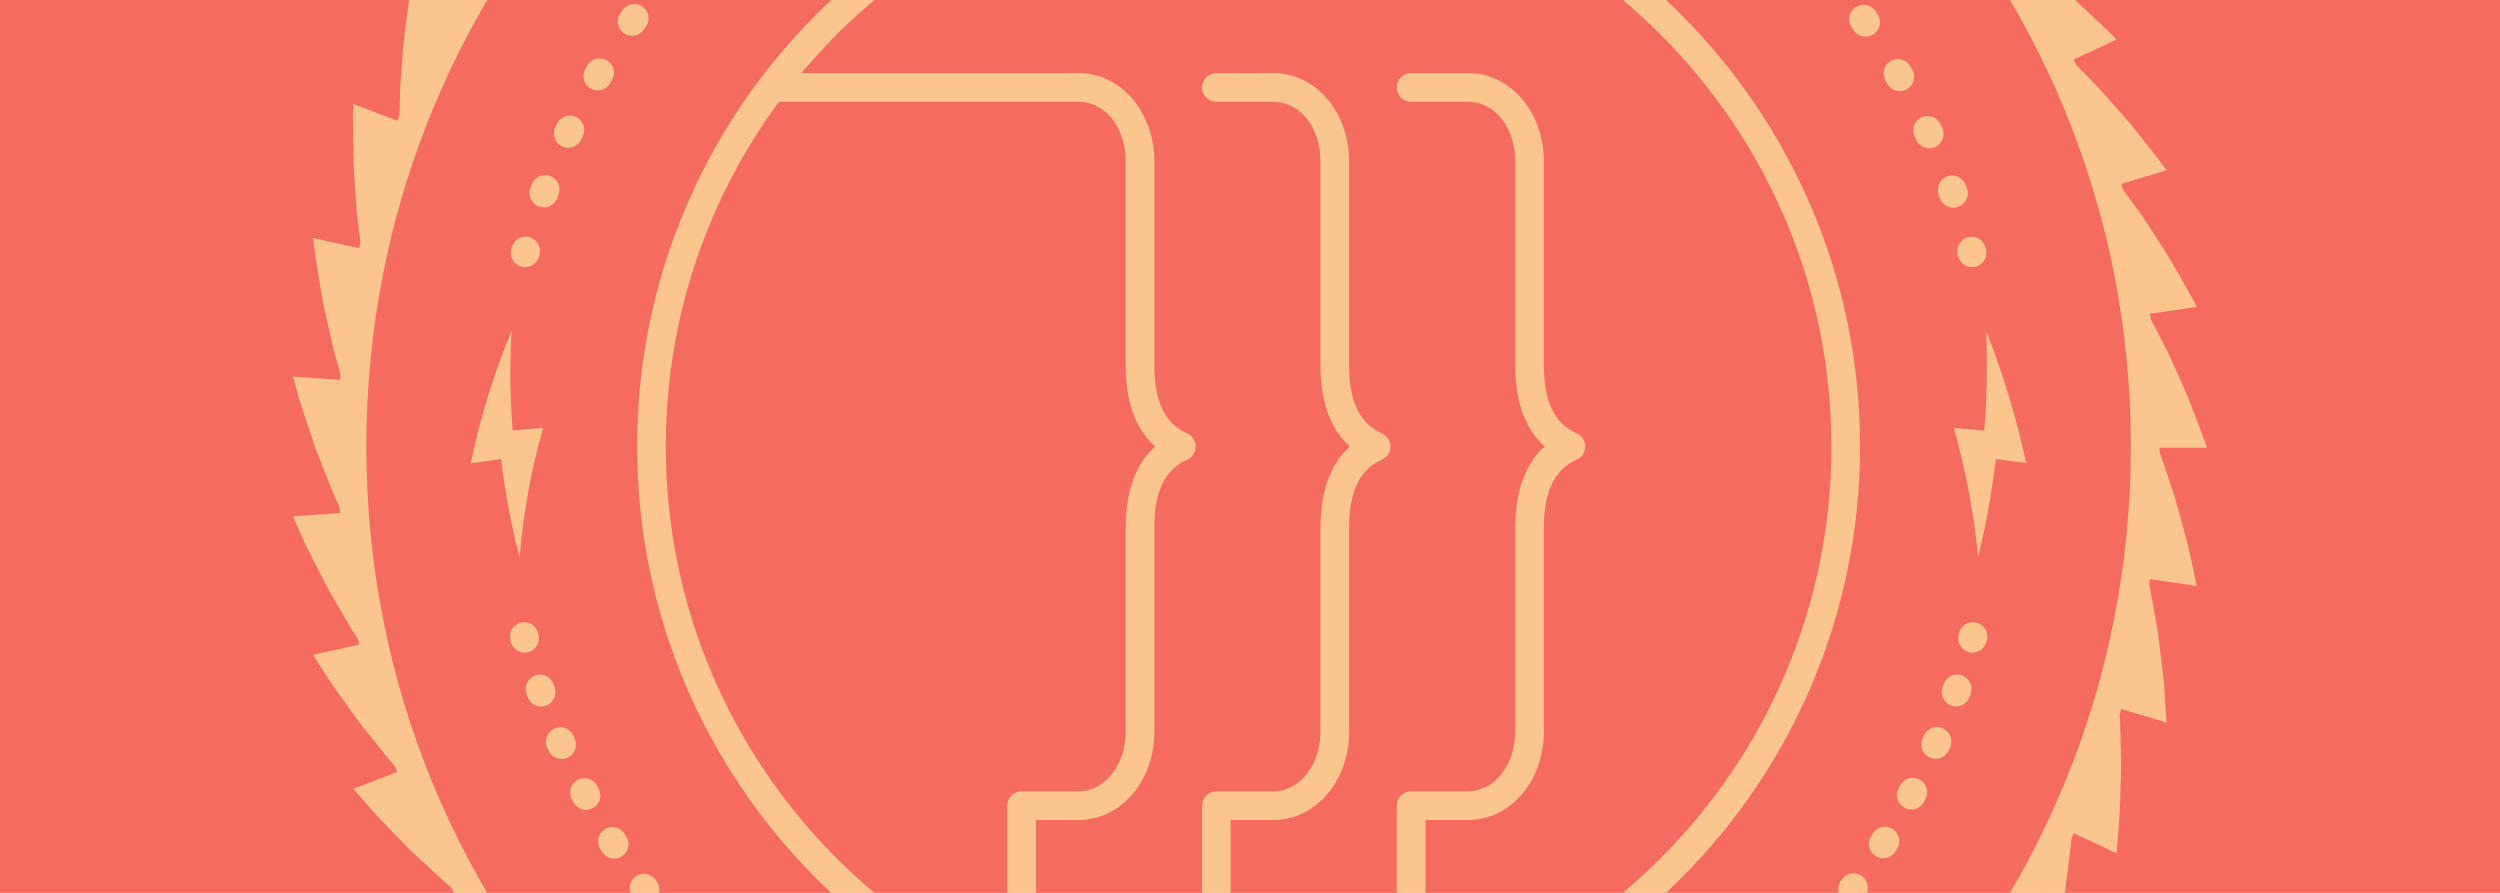 <?xml version="1.0" encoding="utf-8"?>
<!-- Generator: Adobe Illustrator 16.0.5, SVG Export Plug-In . SVG Version: 6.00 Build 0)  -->
<!DOCTYPE svg PUBLIC "-//W3C//DTD SVG 1.1//EN" "http://www.w3.org/Graphics/SVG/1.1/DTD/svg11.dtd">
<svg version="1.1" id="Pattern" xmlns="http://www.w3.org/2000/svg" xmlns:xlink="http://www.w3.org/1999/xlink" x="0px" y="0px"
	 width="2800px" height="1000px" viewBox="0 0 2800 1000" enable-background="new 0 0 2800 1000" xml:space="preserve">
<rect fill="#F56B5F" width="2800" height="1000"/>
<g>
	<g>
		<path fill="#FBC68D" d="M1207.924,918.418c47.658,0,84.99-43.654,84.99-99.387V590.658c0-40.215,11.993-65.01,36.665-75.81
			c5.848-2.559,9.626-8.336,9.626-14.718s-3.778-12.16-9.626-14.718c-24.672-10.799-36.665-35.594-36.665-75.807V181.234
			c0-55.735-37.332-99.394-84.99-99.394H876.405c-8.395,10.466-16.503,21.167-24.268,32.134h355.785
			c30.132,0,52.856,28.916,52.856,67.26v228.375c0,47.042,15.098,74.5,32.94,90.523c-17.844,16.024-32.94,43.483-32.94,90.526
			v228.373c0,37.711-23.217,67.252-52.856,67.252h-63.776c-8.873,0-16.067,7.192-16.067,16.065v209.589
			c10.569,4.68,21.284,9.084,32.134,13.219V918.418H1207.924z"/>
		<path fill="#FBC68D" d="M1426.061,918.418c47.656,0,84.988-43.654,84.988-99.387V590.658c0-40.215,11.99-65.01,36.664-75.81
			c5.85-2.559,9.627-8.336,9.627-14.718s-3.777-12.16-9.627-14.718c-24.674-10.799-36.664-35.594-36.664-75.807V181.234
			c0-55.735-37.332-99.394-84.988-99.394h-63.781c-8.873,0-16.067,7.194-16.067,16.067s7.194,16.067,16.067,16.067h63.781
			c30.13,0,52.854,28.916,52.854,67.26v228.375c0,47.042,15.099,74.5,32.941,90.523c-17.845,16.024-32.941,43.483-32.941,90.526
			v228.373c0,37.711-23.214,67.252-52.854,67.252h-63.781c-8.873,0-16.067,7.192-16.067,16.065v264.509
			c10.644,0.819,21.358,1.373,32.134,1.69v-250.13H1426.061z"/>
		<path fill="#FBC68D" d="M1644.193,918.418c47.66,0,84.991-43.654,84.991-99.387V590.658c0-40.215,11.991-65.014,36.664-75.805
			c5.852-2.562,9.627-8.341,9.627-14.723s-3.775-12.16-9.627-14.722c-24.673-10.792-36.664-35.588-36.664-75.803V181.234
			c0-55.735-37.332-99.394-84.991-99.394h-63.777c-8.872,0-16.065,7.194-16.065,16.067s7.193,16.067,16.065,16.067h63.777
			c30.135,0,52.857,28.916,52.857,67.26v228.375c0,29.667,6.288,66.675,32.855,90.523c-26.567,23.851-32.855,60.86-32.855,90.526
			v228.373c0,37.711-23.22,67.252-52.857,67.252h-63.777c-8.872,0-16.065,7.192-16.065,16.065v245.771
			c10.817-2.762,21.534-5.781,32.135-9.064V918.418H1644.193z"/>
	</g>
	<g>
		<g>
			<path fill="#FBC68D" d="M587.619,730.908c-7.12,0-13.625-4.767-15.526-11.978l-0.521-1.983
				c-2.238-8.586,2.909-17.361,11.495-19.604c8.572-2.229,17.363,2.908,19.6,11.498l0.499,1.9
				c2.263,8.578-2.859,17.369-11.44,19.631C590.354,730.736,588.976,730.908,587.619,730.908z"/>
		</g>
		<g>
			<path fill="#FBC68D" d="M687.907,961.631c-5.348,0-10.576-2.67-13.625-7.533l-1.997-3.19c-4.691-7.531-2.392-17.439,5.14-22.133
				c7.528-4.693,17.44-2.394,22.135,5.141l1.941,3.104c4.717,7.521,2.445,17.438-5.072,22.15
				C693.777,960.834,690.824,961.631,687.907,961.631z M656.361,906.969c-5.766,0-11.336-3.108-14.219-8.562l-1.771-3.369
				c-4.104-7.869-1.049-17.574,6.818-21.678c7.87-4.097,17.574-1.052,21.676,6.815l1.687,3.213
				c4.146,7.849,1.147,17.566-6.696,21.713C661.463,906.367,658.894,906.969,656.361,906.969z M629.023,850.074
				c-6.188,0-12.086-3.597-14.729-9.629l-1.52-3.515c-3.499-8.153,0.271-17.602,8.426-21.104c8.157-3.496,17.603,0.271,21.104,8.426
				l1.432,3.31c3.557,8.127-0.147,17.602-8.277,21.155C633.361,849.639,631.174,850.074,629.023,850.074z M606.062,791.277
				c-6.646,0-12.862-4.154-15.173-10.783l-1.237-3.588c-2.877-8.396,1.594-17.531,9.986-20.41c8.394-2.867,17.532,1.596,20.408,9.99
				l1.188,3.434c2.921,8.377-1.506,17.537-9.884,20.459C609.601,790.988,607.815,791.277,606.062,791.277z"/>
		</g>
		<g>
			<path fill="#FBC68D" d="M722.467,1012.404c-4.931,0-9.797-2.261-12.945-6.531l-1.224-1.668
				c-5.24-7.158-3.683-17.211,3.479-22.451c7.163-5.246,17.213-3.684,22.455,3.475l1.154,1.572
				c5.268,7.146,3.744,17.205-3.397,22.471C729.118,1011.385,725.778,1012.404,722.467,1012.404z"/>
		</g>
	</g>
	<g>
		<g>
			<path fill="#FBC68D" d="M751.508-17.553c-3.589,0-7.202-1.196-10.191-3.656c-6.854-5.633-7.845-15.759-2.208-22.614l1.32-1.599
				c5.662-6.832,15.792-7.779,22.624-2.116c6.832,5.662,7.779,15.792,2.116,22.623l-1.237,1.498
				C760.754-19.553,756.149-17.553,751.508-17.553z"/>
		</g>
		<g>
			<path fill="#FBC68D" d="M609.088,232.292c-1.804,0-3.638-0.306-5.433-0.951c-8.353-3.001-12.688-12.204-9.688-20.552l1.479-4.08
				c3.046-8.333,12.268-12.621,20.606-9.569c8.334,3.048,12.619,12.274,9.569,20.608l-1.417,3.907
				C621.854,228.211,615.674,232.292,609.088,232.292z M636.442,165.448c-2.25,0-4.533-0.475-6.71-1.477
				c-8.061-3.711-11.586-13.253-7.875-21.313l1.83-3.945c3.762-8.038,13.323-11.501,21.361-7.743
				c8.038,3.759,11.503,13.325,7.743,21.363l-1.748,3.764C648.338,161.979,642.521,165.448,636.442,165.448z M669.483,101.212
				c-2.696,0-5.433-0.679-7.941-2.111c-7.71-4.395-10.396-14.207-6.001-21.916l2.159-3.764c4.438-7.686,14.261-10.314,21.949-5.878
				c7.684,4.438,10.314,14.266,5.878,21.949l-2.069,3.607C680.493,98.297,675.066,101.212,669.483,101.212z M707.94,40.066
				c-3.154,0-6.34-0.926-9.128-2.855c-7.3-5.051-9.12-15.059-4.072-22.355l2.459-3.54c5.078-7.281,15.086-9.067,22.371-3.986
				c7.277,5.078,9.061,15.094,3.983,22.371l-2.389,3.438C718.047,37.648,713.036,40.066,707.94,40.066z"/>
		</g>
		<g>
			<path fill="#FBC68D" d="M588.19,299.161c-1.371,0-2.763-0.177-4.149-0.547c-8.573-2.285-13.67-11.089-11.384-19.665l0.521-1.951
				c2.295-8.572,11.106-13.657,19.676-11.37c8.569,2.293,13.661,11.102,11.368,19.674l-0.519,1.927
				C601.788,294.416,595.292,299.161,588.19,299.161z"/>
		</g>
	</g>
	<g>
		<g>
			<path fill="#FBC68D" d="M2208.67,299.167c-7.102,0-13.598-4.745-15.516-11.931l-0.498-1.854
				c-2.334-8.559,2.715-17.393,11.272-19.727c8.579-2.354,17.394,2.714,19.729,11.271l0.547,2.026
				c2.285,8.575-2.812,17.379-11.39,19.664C2211.434,298.99,2210.041,299.167,2208.67,299.167z"/>
		</g>
		<g>
			<path fill="#FBC68D" d="M2187.881,232.604c-6.582,0-12.76-4.078-15.115-10.63l-1.438-3.978
				c-3.008-8.349,1.318-17.556,9.667-20.563c8.352-3.003,17.559,1.32,20.562,9.667l1.441,3.993
				c3.005,8.35-1.324,17.554-9.677,20.559C2191.527,232.296,2189.691,232.604,2187.881,232.604z M2160.672,165.995
				c-6.089,0-11.914-3.478-14.615-9.372l-1.733-3.751c-3.749-8.043-0.271-17.603,7.771-21.353
				c8.059-3.748,17.604-0.267,21.353,7.772l1.819,3.933c3.699,8.067,0.16,17.604-7.903,21.304
				C2165.188,165.523,2162.911,165.995,2160.672,165.995z M2127.812,101.979c-5.592,0-11.023-2.92-13.985-8.126l-2.062-3.612
				c-4.421-7.694-1.77-17.517,5.923-21.938c7.688-4.423,17.516-1.769,21.937,5.925l2.144,3.738
				c4.386,7.714,1.688,17.523-6.024,21.91C2133.232,101.302,2130.502,101.979,2127.812,101.979z M2089.582,41.021
				c-5.111,0-10.137-2.432-13.252-6.962l-2.369-3.419c-5.062-7.288-3.26-17.299,4.028-22.363c7.285-5.068,17.3-3.259,22.364,4.025
				l2.447,3.544c5.032,7.311,3.182,17.312-4.127,22.343C2095.893,40.104,2092.72,41.021,2089.582,41.021z"/>
		</g>
		<g>
			<path fill="#FBC68D" d="M2046.248-16.46c-4.629,0-9.219-1.989-12.396-5.838l-1.263-1.525c-5.659-6.831-4.715-16.961,2.118-22.623
				c6.825-5.663,16.957-4.715,22.622,2.116l1.298,1.573c5.652,6.843,4.686,16.969-2.156,22.62
				C2053.479-17.666,2049.854-16.46,2046.248-16.46z"/>
		</g>
	</g>
	<g>
		<g>
			<path fill="#FBC68D" d="M2074.766,1011.895c-3.295,0-6.616-1.008-9.479-3.104c-7.163-5.24-8.716-15.293-3.477-22.453l1.14-1.557
				c5.213-7.193,15.263-8.779,22.438-3.586c7.188,5.209,8.789,15.256,3.585,22.438l-1.23,1.687
				C2084.596,1009.615,2079.713,1011.895,2074.766,1011.895z"/>
		</g>
		<g>
			<path fill="#FBC68D" d="M2109.213,961.211c-2.909,0-5.855-0.793-8.504-2.449c-7.523-4.705-9.807-14.619-5.104-22.143l1.938-3.105
				c4.686-7.537,14.598-9.848,22.133-5.164c7.535,4.689,9.846,14.599,5.162,22.134l-1.983,3.178
				C2119.805,958.535,2114.569,961.211,2109.213,961.211z M2140.67,906.643c-2.533,0-5.104-0.602-7.5-1.866
				c-7.842-4.148-10.839-13.869-6.691-21.716l1.668-3.178c4.092-7.881,13.795-10.938,21.664-6.846
				c7.873,4.092,10.938,13.793,6.846,21.664l-1.77,3.383C2152.004,903.531,2146.432,906.643,2140.67,906.643z M2167.928,849.857
				c-2.129,0-4.291-0.425-6.369-1.324c-8.146-3.521-11.892-12.98-8.366-21.123l1.446-3.359c3.5-8.151,12.937-11.932,21.101-8.43
				c8.154,3.5,11.929,12.945,8.43,21.1l-1.485,3.445C2180.061,846.23,2174.143,849.857,2167.928,849.857z M2190.833,791.184
				c-1.745,0-3.521-0.284-5.265-0.891c-8.383-2.906-12.823-12.061-9.916-20.445l1.188-3.438c2.87-8.398,12.021-12.883,20.401-10
				c8.397,2.871,12.874,12.008,9.998,20.4l-1.229,3.565C2203.71,787.018,2197.489,791.184,2190.833,791.184z"/>
		</g>
		<g>
			<path fill="#FBC68D" d="M2209.242,730.904c-1.342,0-2.707-0.168-4.064-0.521c-8.585-2.24-13.73-11.016-11.496-19.602l0.51-1.943
				c2.239-8.59,11.015-13.729,19.603-11.496c8.587,2.24,13.731,11.017,11.496,19.603l-0.509,1.94
				C2222.893,726.115,2216.376,730.904,2209.242,730.904z"/>
		</g>
	</g>
	<g>
		<path fill="#FBC68D" d="M1398.429,1184.859c-377.634,0-684.858-307.229-684.858-684.861c0-377.633,307.226-684.86,684.858-684.86
			c377.634,0,684.86,307.228,684.86,684.86C2083.29,877.631,1776.062,1184.859,1398.429,1184.859z M1398.429-152.728
			c-359.915,0-652.726,292.811-652.726,652.726c0,359.914,292.811,652.726,652.726,652.726
			c359.914,0,652.729-292.812,652.729-652.726C2051.156,140.083,1758.343-152.728,1398.429-152.728z"/>
	</g>
	<g>
		<path fill="#FBC68D" d="M1398.429,1520.26c-272.521,0-528.729-106.127-721.433-298.83
			c-192.703-192.703-298.828-448.907-298.828-721.431c0-272.521,106.125-528.731,298.828-721.433
			c192.701-192.703,448.912-298.828,721.433-298.828c272.521,0,528.729,106.125,721.433,298.828
			c192.703,192.703,298.83,448.912,298.83,721.433c0,272.521-106.127,528.728-298.83,721.431S1670.95,1520.26,1398.429,1520.26z
			 M1398.429-488.127c-263.938,0-512.078,102.783-698.711,289.416C513.085-12.08,410.302,236.061,410.302,499.999
			c0,263.938,102.783,512.076,289.416,698.71c186.634,186.633,434.774,289.416,698.711,289.416
			c263.938,0,512.077-102.783,698.712-289.416c186.631-186.635,289.416-434.771,289.416-698.71
			c0-263.936-102.785-512.078-289.416-698.71C1910.506-385.345,1662.368-488.127,1398.429-488.127z"/>
	</g>
	<g>
		<g>
			<g>
				<path fill="#FBC68D" d="M2416.682,499.999c0,0-0.238,9.302-0.598,23.253c-0.176,6.975-0.38,15.109-0.6,23.83
					c-0.016,4.365-0.382,8.856-0.75,13.42c-0.35,4.565-0.701,9.201-1.055,13.838c-0.706,9.277-1.408,18.551-2.068,27.248
					c-0.839,8.677-2.059,16.728-2.882,23.652c-1.755,13.84-2.928,23.063-2.928,23.063l54.658,7.978c0,0-2.188-10.15-5.474-25.365
					c-1.709-7.56-3.455-16.295-5.802-25.606c-2.542-9.249-5.252-19.113-7.962-28.979c-1.361-4.859-2.725-9.725-4.063-14.51
					c-1.322-4.767-2.62-9.431-4.218-13.941c-3.013-8.938-5.825-17.282-8.233-24.434
					C2419.895,509.379,2416.682,499.999,2416.682,499.999z"/>
			</g>
		</g>
		<g>
			<g>
				<path fill="#FBC68D" d="M2405.804,648.307c0,0-0.289,2.308-0.8,6.345c-0.709,4.004-1.729,9.729-2.945,16.592
					c-1.229,6.862-2.656,14.875-4.188,23.457c-0.824,4.278-1.417,8.752-2.49,13.203c-1.032,4.457-2.079,8.985-3.127,13.52
					c-2.091,9.058-4.182,18.117-6.14,26.609c-0.49,2.127-0.969,4.213-1.438,6.258c-0.571,2.021-1.129,3.992-1.676,5.914
					c-1.09,3.846-2.121,7.477-3.08,10.83c-3.804,13.416-6.346,22.358-6.346,22.358l52.899,15.896c0,0-0.649-10.353-1.624-25.873
					c-0.255-3.842-0.532-8-0.827-12.396c-0.152-2.188-0.311-4.438-0.472-6.733c-0.268-2.316-0.537-4.676-0.812-7.082
					c-1.126-9.512-2.326-19.654-3.524-29.803c-0.616-5.002-1.231-10.009-1.841-14.937c-0.564-4.895-1.598-9.783-2.347-14.44
					c-1.632-9.271-3.153-17.925-4.46-25.341c-1.33-7.312-2.438-13.407-3.217-17.678
					C2406.368,650.742,2405.804,648.307,2405.804,648.307z"/>
			</g>
		</g>
		<g>
			<g>
				<path fill="#FBC68D" d="M2373.572,793.393c0,0-0.633,2.24-1.742,6.15c-0.979,3.953-3.078,9.387-5.244,16.012
					c-2.233,6.605-4.845,14.312-7.638,22.566c-1.403,4.127-2.856,8.387-4.338,12.719c-1.68,4.26-3.386,8.582-5.096,12.906
					c-6.857,17.283-13.388,34.707-19.484,47.266c-5.741,12.711-9.575,21.185-9.575,21.185l50,23.477c0,0,0.884-10.332,2.203-25.826
					c1.624-15.248,2.062-36.014,2.651-56.229c0.13-5.037,0.264-10.074,0.392-15.033c-0.089-4.994-0.18-9.904-0.266-14.654
					c-0.236-9.401-0.455-18.178-0.646-25.7c-0.278-7.482-0.229-13.58-0.692-17.984
					C2373.765,795.883,2373.572,793.393,2373.572,793.393z"/>
			</g>
		</g>
		<g>
			<g>
				<path fill="#FBC68D" d="M2320.455,932.195c0,0-0.956,2.117-2.627,5.821c-1.559,3.769-4.395,8.849-7.523,15.08
					c-3.179,6.205-6.889,13.451-10.859,21.209c-2.006,3.867-3.994,7.912-6.167,11.941c-2.283,3.965-4.604,7.994-6.925,12.025
					c-4.633,8.062-9.271,16.122-13.611,23.682c-4.174,7.66-8.916,14.301-12.579,20.231c-7.526,11.744-12.545,19.574-12.545,19.574
					l46.036,30.519c0,0,2.373-10.095,5.932-25.234c1.645-7.586,3.996-16.103,5.559-25.703c1.688-9.428,3.482-19.479,5.284-29.531
					c0.861-4.965,1.729-9.932,2.581-14.817c0.729-4.928,1.282-9.842,1.895-14.533c1.143-9.332,2.213-18.047,3.132-25.512
					c0.835-7.443,1.735-13.482,1.938-17.904C2320.279,934.686,2320.455,932.195,2320.455,932.195z"/>
			</g>
		</g>
		<g>
			<g>
				<path fill="#FBC68D" d="M2247.616,1061.764c0,0-1.255,1.957-3.448,5.388c-2.152,3.45-5.676,8.088-9.673,13.803
					c-4.04,5.684-8.757,12.312-13.809,19.42c-2.573,3.521-5.032,7.305-7.889,10.883c-2.828,3.603-5.703,7.252-8.579,10.908
					c-5.746,7.316-11.489,14.627-16.878,21.484c-2.625,3.481-5.414,6.646-8.043,9.655c-2.616,3.021-5.091,5.877-7.375,8.515
					c-9.136,10.545-15.224,17.578-15.224,17.578l41.125,36.87c0,0,3.798-9.651,9.491-24.137c1.396-3.588,2.908-7.475,4.504-11.586
					c1.597-4.092,3.287-8.379,4.763-13.008c3.023-9.09,6.258-18.787,9.484-28.48c1.568-4.793,3.143-9.582,4.688-14.303
					c1.56-4.682,2.729-9.531,4.036-14.063c2.483-9.076,4.802-17.548,6.787-24.81c1.905-7.244,3.654-13.104,4.561-17.41
					C2247.079,1064.203,2247.616,1061.764,2247.616,1061.764z"/>
			</g>
		</g>
		<g>
			<g>
				<path fill="#FBC68D" d="M2156.701,1179.396c0,0-1.521,1.756-4.182,4.836c-2.806,2.944-6.813,7.157-11.618,12.211
					c-9.701,10.029-22.184,23.846-35.929,36.396c-6.73,6.422-13.463,12.84-19.772,18.861c-6.396,5.914-12.694,11.09-17.923,15.701
					c-10.544,9.137-17.573,15.229-17.573,15.229l35.354,42.439c0,0,5.143-9.021,12.854-22.549
					c3.768-6.773,8.311-14.433,12.766-22.955c4.295-8.566,8.882-17.707,13.468-26.847c9.319-17.881,17.056-36.725,23.05-50.37
					c2.93-6.839,5.374-12.537,7.08-16.525C2155.819,1181.732,2156.701,1179.396,2156.701,1179.396z"/>
			</g>
		</g>
		<g>
			<g>
				<path fill="#FBC68D" d="M2049.704,1282.631c0,0-0.438,0.379-1.263,1.094c-0.838,0.699-1.993,1.81-3.616,3.033
					c-3.201,2.514-7.776,6.104-13.26,10.41c-5.483,4.312-11.882,9.344-18.739,14.729c-1.713,1.351-3.454,2.72-5.22,4.104
					c-1.827,1.301-3.681,2.615-5.548,3.941c-3.729,2.649-7.521,5.342-11.31,8.036c-7.578,5.396-15.155,10.783-22.262,15.841
					c-7.33,4.715-14.177,9.118-20.04,12.893c-11.74,7.533-19.57,12.555-19.57,12.555l28.816,47.117c0,0,6.389-8.188,15.969-20.479
					c4.727-6.132,10.245-13.183,15.991-20.818c5.483-7.869,11.334-16.262,17.182-24.656c2.868-4.155,5.735-8.315,8.562-12.405
					c1.396-2.037,2.779-4.06,4.154-6.05c1.295-2.079,2.571-4.133,3.832-6.146c4.957-8.014,9.586-15.49,13.553-21.904
					c3.888-6.344,7.127-11.631,9.395-15.33c1.15-1.812,1.932-3.381,2.508-4.391
					C2049.402,1283.18,2049.704,1282.631,2049.704,1282.631z"/>
			</g>
		</g>
		<g>
			<g>
				<path fill="#FBC68D" d="M1928.879,1369.266c0,0-1.909,1.33-5.468,3.31c-3.53,2.024-8.566,4.922-14.616,8.396
					c-6.045,3.478-13.098,7.531-20.654,11.881c-3.734,2.259-7.769,4.263-11.849,6.34c-4.069,2.089-8.21,4.207-12.349,6.324
					c-8.276,4.236-16.555,8.474-24.315,12.445c-7.942,3.59-15.355,6.938-21.712,9.807c-12.71,5.75-21.178,9.584-21.178,9.584
					l21.62,50.824c0,0,7.512-7.182,18.781-17.953c5.521-5.338,11.964-11.566,18.868-18.244c6.569-6.994,13.574-14.455,20.581-21.916
					c3.44-3.697,6.875-7.396,10.267-11.043c3.365-3.627,6.684-7.143,9.701-10.854c6.062-7.224,11.721-13.957,16.571-19.734
					c4.763-5.719,8.729-10.488,11.506-13.828C1927.424,1371.334,1928.879,1369.266,1928.879,1369.266z"/>
			</g>
		</g>
		<g>
			<g>
				<path fill="#FBC68D" d="M1796.738,1437.352c-0.004,0-2.104,1-5.909,2.439c-3.784,1.49-9.189,3.619-15.677,6.178
					c-6.489,2.56-14.058,5.547-22.164,8.744c-8.092,3.244-17.022,5.887-25.792,8.973c-8.806,2.98-17.611,5.966-25.868,8.759
					c-8.388,2.381-16.213,4.602-22.921,6.508c-13.415,3.813-22.358,6.354-22.358,6.354l13.938,53.443c0,0,8.483-5.992,21.214-14.986
					c6.249-4.469,13.537-9.682,21.347-15.268c7.521-5.959,15.541-12.318,23.563-18.676c7.896-6.43,15.857-12.396,22.963-18.729
					c7.054-6.256,13.631-12.1,19.271-17.104c5.547-4.971,10.168-9.109,13.399-12.002
					C1794.977,1439.145,1796.734,1437.352,1796.738,1437.352z"/>
			</g>
		</g>
		<g>
			<g>
				<path fill="#FBC68D" d="M1656.047,1485.305c0,0-0.557,0.16-1.604,0.459c-1.044,0.326-2.599,0.691-4.582,1.136
					c-3.967,0.913-9.626,2.221-16.426,3.784c-6.794,1.568-14.722,3.4-23.213,5.361c-2.122,0.49-4.279,0.992-6.47,1.498
					c-2.204,0.393-4.438,0.793-6.691,1.197c-4.507,0.801-9.085,1.615-13.661,2.432c-9.152,1.642-18.308,3.275-26.887,4.812
					c-8.604,1.399-16.711,2.201-23.619,3.147c-13.838,1.762-23.063,2.937-23.063,2.937l5.976,54.907c0,0,9.276-4.655,23.187-11.643
					c6.891-3.555,14.914-7.395,23.337-12.043c8.314-4.772,17.188-9.859,26.059-14.953c4.37-2.533,8.735-5.062,13.035-7.559
					c2.13-1.244,4.243-2.479,6.335-3.699c2.056-1.33,4.087-2.645,6.084-3.934c7.896-5.146,15.267-9.949,21.582-14.062
					c6.218-4.088,11.396-7.496,15.022-9.883c1.801-1.18,3.213-2.117,4.149-2.836
					C1655.547,1485.674,1656.047,1485.305,1656.047,1485.305z"/>
			</g>
		</g>
		<g>
			<g>
				<path fill="#FBC68D" d="M1509.832,1512.066c0,0-2.307,0.293-6.343,0.807c-4.049,0.4-9.851,0.77-16.804,1.318
					c-6.955,0.526-15.072,1.147-23.77,1.809c-4.348,0.301-8.834,0.746-13.408,0.957c-4.578,0.113-9.226,0.232-13.878,0.346
					c-18.602,0.328-37.202,1.357-51.151,0.588c-13.951-0.354-23.252-0.588-23.252-0.588l-1.984,55.199c0,0,9.844-3.207,24.607-8.012
					c14.656-4.4,33.938-12.344,52.772-19.59c4.688-1.843,9.38-3.689,13.996-5.506c4.585-1.91,9.063-4.031,13.389-5.951
					c8.565-3.898,16.562-7.535,23.414-10.654c6.791-3.133,12.406-5.646,16.312-7.555
					C1507.615,1513.219,1509.832,1512.066,1509.832,1512.066z"/>
			</g>
		</g>
		<g>
			<g>
				<path fill="#FBC68D" d="M1361.229,1517.303c0,0-2.327-0.061-6.396-0.162c-4.072-0.071-9.888-0.176-16.836-0.83
					c-6.956-0.528-15.071-1.147-23.765-1.809c-4.351-0.33-8.841-0.672-13.406-1.018c-2.281-0.181-4.582-0.357-6.891-0.535
					l-6.91-0.883c-9.227-1.177-18.451-2.353-27.1-3.449c-8.644-1.146-16.75-1.941-23.587-3.354
					c-13.729-2.457-22.884-4.092-22.884-4.092l-9.973,54.328c0,0,10.196-1.688,25.495-4.217c7.562-1.101,16.459-3.236,25.857-5.252
					c9.317-2.08,19.26-4.295,29.2-6.511l7.36-1.674c2.444-0.67,4.884-1.338,7.302-2.002c4.805-1.336,9.53-2.653,14.106-3.93
					c9.031-2.557,17.461-4.945,24.687-6.99c7.159-1.926,13.097-3.979,17.24-5.412
					C1358.865,1518.105,1361.229,1517.303,1361.229,1517.303z"/>
			</g>
		</g>
		<g>
			<g>
				<path fill="#FBC68D" d="M1213.456,1501.172c0,0-2.289-0.408-6.292-1.121c-3.994-0.771-9.756-1.602-16.564-3.088
					c-13.569-3.217-31.748-7.166-49.787-11.658c-17.858-5.182-35.838-9.963-49.133-14.164c-13.209-4.475-22.016-7.457-22.016-7.457
					l-17.83,52.277c0,0,10.328-0.152,25.821-0.381c15.475-0.533,36.11-2.178,56.188-3.551c20.285-2.062,40.275-4.785,55.003-6.617
					c7.396-1.035,13.591-2.322,17.875-3.031C1211.005,1501.611,1213.456,1501.172,1213.456,1501.172z"/>
			</g>
		</g>
		<g>
			<g>
				<path fill="#FBC68D" d="M1069.663,1463.686c0,0-8.804-2.989-22.008-7.479c-12.953-5.17-30.312-11.846-47.533-18.855
					c-16.904-7.748-33.97-15.155-46.519-21.231c-12.414-6.363-20.688-10.604-20.688-10.604l-25.295,49.101
					c0,0,10.238,1.364,25.596,3.407c15.4,1.712,36.031,3.152,56.095,4.738c20.4,0.859,40.533,1.201,55.372,1.551
					C1059.67,1463.936,1069.663,1463.686,1069.663,1463.686z"/>
			</g>
		</g>
		<g>
			<g>
				<path fill="#FBC68D" d="M932.917,1405.516c0,0-8.269-4.254-20.672-10.635c-12.054-7.018-28.286-16.109-44.265-25.615
					c-7.828-5.02-15.657-10.041-22.995-14.75c-3.671-2.352-7.22-4.623-10.583-6.778c-3.393-2.119-6.542-4.199-9.35-6.277
					c-11.367-8.084-18.942-13.479-18.942-13.479l-32.176,44.896c0,0,9.937,2.828,24.843,7.072c3.666,1.1,7.739,2.11,12.092,3.088
					c4.312,1,8.856,2.061,13.562,3.154c9.3,2.118,19.222,4.377,29.144,6.637c20.022,3.887,39.92,7.115,54.546,9.635
					C922.996,1404.291,932.917,1405.516,932.917,1405.516z"/>
			</g>
		</g>
		<g>
			<g>
				<path fill="#FBC68D" d="M806.109,1327.98c0,0-1.896-1.347-5.211-3.703c-3.285-2.4-8.13-5.625-13.668-9.861
					c-10.898-8.709-25.738-19.943-40.075-31.785c-7.03-6.092-14.061-12.18-20.649-17.891c-6.559-5.744-12.861-10.904-17.792-15.854
					c-10.095-9.625-16.827-16.047-16.827-16.047l-38.342,39.76c0,0,9.438,4.226,23.589,10.562
					c6.917,3.256,15.503,6.406,24.438,9.932c8.905,3.438,18.404,7.099,27.904,10.756c19.151,6.869,38.472,12.832,52.566,17.465
					c7.142,2.203,13.28,3.697,17.458,4.884C803.707,1327.334,806.109,1327.98,806.109,1327.98z"/>
			</g>
		</g>
		<g>
			<g>
				<path fill="#FBC68D" d="M691.886,1232.84c0,0-1.683-1.604-4.628-4.408c-2.875-2.879-7.315-6.655-12.048-11.787
					c-4.812-5.053-10.426-10.942-16.44-17.256c-3.012-3.151-6.119-6.414-9.278-9.729c-1.581-1.656-3.173-3.322-4.774-4.998
					l-4.558-5.268c-6.089-7.029-12.178-14.062-17.888-20.652c-2.855-3.295-5.617-6.48-8.233-9.502
					c-2.624-3.012-4.844-6.078-7.033-8.793c-8.618-10.967-14.364-18.283-14.364-18.283l-43.693,33.789c0,0,8.74,5.531,21.849,13.836
					c3.295,2.021,6.706,4.326,10.577,6.521c3.854,2.186,7.92,4.491,12.125,6.877c8.33,4.672,17.214,9.655,26.1,14.645l6.599,3.666
					c2.27,1.135,4.53,2.264,6.774,3.387c4.462,2.22,8.854,4.4,13.104,6.517c8.418,4.139,16.275,8.006,23.01,11.313
					c6.612,3.355,12.582,5.607,16.521,7.414C689.601,1231.855,691.886,1232.84,691.886,1232.84z"/>
			</g>
		</g>
		<g>
			<g>
				<path fill="#FBC68D" d="M592.638,1122.164c0,0-1.437-1.828-3.95-5.025c-2.491-3.215-6.223-7.686-10.157-13.444
					c-4.041-5.689-8.755-12.322-13.81-19.427c-5-7.145-10.634-14.559-15.479-22.504c-5.02-7.83-10.038-15.66-14.743-22.998
					c-2.354-3.668-4.631-7.215-6.789-10.58c-1.993-3.461-3.879-6.733-5.619-9.756c-6.95-12.094-11.587-20.153-11.587-20.153
					l-48.143,27.073c0,0,7.855,6.738,19.643,16.849c2.929,2.481,6.104,5.18,9.458,8.03c3.503,2.718,7.198,5.58,11.021,8.548
					c7.578,5.823,15.66,12.036,23.742,18.248c7.86,6.248,16.462,11.881,24.192,17.284c7.746,5.31,14.971,10.261,21.167,14.509
					c6.054,4.27,11.52,7.451,15.215,9.764C590.515,1120.861,592.638,1122.164,592.638,1122.164z"/>
			</g>
		</g>
		<g>
			<g>
				<path fill="#FBC68D" d="M510.504,998.275c0,0-1.159-2.019-3.187-5.543c-1.018-1.767-2.248-3.902-3.662-6.359
					c-1.396-2.467-2.773-5.354-4.386-8.445c-3.181-6.209-6.888-13.449-10.86-21.209c-3.963-7.764-8.359-15.965-12.007-24.522
					c-3.83-8.474-7.66-16.945-11.251-24.892c-1.789-3.973-3.521-7.815-5.159-11.457c-1.463-3.719-2.848-7.231-4.125-10.479
					c-5.115-12.978-8.526-21.623-8.526-21.623l-51.585,19.742c0,0,6.792,7.812,16.979,19.533c2.532,2.891,5.273,6.02,8.175,9.332
					c3.066,3.198,6.298,6.577,9.642,10.071c6.655,6.865,13.754,14.187,20.853,21.504c6.882,7.324,14.47,14.197,21.392,20.644
					c6.9,6.369,13.337,12.315,18.856,17.412c2.77,2.51,5.203,4.852,7.526,6.823c2.341,1.964,4.379,3.671,6.062,5.072
					C508.59,996.674,510.504,998.275,510.504,998.275z"/>
			</g>
		</g>
		<g>
			<g>
				<path fill="#FBC68D" d="M447.342,863.746c0,0-0.854-2.162-2.346-5.947c-0.747-1.893-1.655-4.186-2.695-6.822
					c-0.996-2.651-1.954-5.703-3.088-8.998c-2.234-6.604-4.841-14.312-7.634-22.571c-2.767-8.265-5.952-17.009-8.293-26.015
					c-2.539-8.942-5.078-17.887-7.459-26.271c-1.193-4.191-2.347-8.244-3.438-12.088c-0.904-3.894-1.763-7.566-2.553-10.965
					c-3.137-13.593-5.228-22.648-5.228-22.648l-53.923,11.961c0,0,5.56,8.728,13.896,21.82c2.083,3.229,4.341,6.727,6.729,10.426
					c2.566,3.617,5.275,7.432,8.076,11.375c5.57,7.771,11.512,16.053,17.451,24.338c5.723,8.256,12.262,16.152,18.146,23.547
					c5.892,7.312,11.388,14.14,16.101,19.988c2.364,2.889,4.445,5.557,6.434,7.859c2.029,2.276,3.802,4.264,5.259,5.897
					C445.682,861.885,447.342,863.746,447.342,863.746z"/>
			</g>
		</g>
		<g>
			<g>
				<path fill="#FBC68D" d="M404.607,721.42c0,0-0.521-2.268-1.439-6.229c-0.877-3.972-2.377-9.597-3.466-16.486
					c-1.224-6.865-2.654-14.875-4.185-23.457c-0.77-4.293-1.562-8.725-2.366-13.232c-0.405-2.25-0.812-4.521-1.22-6.801l-0.88-6.908
					c-1.171-9.227-2.342-18.451-3.438-27.1c-1.03-8.658-2.336-16.699-2.676-23.676c-1.054-13.912-1.758-23.189-1.758-23.189
					l-55.092,3.979c0,0,4.186,9.448,10.456,23.617c2.944,7.05,7.292,15.122,11.574,23.718c4.342,8.5,8.975,17.567,13.605,26.639
					l3.466,6.709c1.265,2.199,2.524,4.389,3.775,6.565c2.497,4.312,4.955,8.56,7.333,12.668c4.733,8.103,9.15,15.664,12.938,22.146
					c3.638,6.447,7.255,11.65,9.609,15.311C403.24,719.336,404.607,721.42,404.607,721.42z"/>
			</g>
		</g>
		<g>
			<g>
				<path fill="#FBC68D" d="M383.18,574.34c0,0-0.683-9.271-1.706-23.187c-0.354-13.952-0.823-32.555-1.296-51.155
					c0.473-18.601,0.941-37.202,1.296-51.153c1.022-13.916,1.706-23.189,1.706-23.189l-55.092-3.979c0,0,2.634,10.057,6.837,24.866
					c4.797,14.845,11.216,34.368,17.638,53.455c7.389,19.111,14.771,37.779,20.291,51.58
					C378.966,565.354,383.178,574.34,383.18,574.34z"/>
			</g>
		</g>
		<g>
			<g>
				<path fill="#FBC68D" d="M383.18,425.656c0,0,0.704-9.275,1.758-23.188c0.34-6.976,1.646-15.02,2.676-23.675
					c1.099-8.649,2.27-17.875,3.438-27.102l0.881-6.908c0.407-2.281,0.812-4.55,1.219-6.804c0.806-4.505,1.598-8.938,2.366-13.229
					c1.529-8.581,2.96-16.591,4.185-23.458c1.088-6.894,2.589-12.515,3.466-16.486c0.917-3.964,1.439-6.229,1.439-6.229
					l-53.923-11.96c0,0,0.292,2.572,0.808,7.069c0.554,4.498,1.104,10.854,2.494,18.563c1.268,7.625,2.746,16.517,4.331,26.046
					c0.804,4.708,1.634,9.57,2.479,14.512c0.423,2.454,0.853,4.927,1.282,7.41l1.647,7.486c2.225,9.882,4.447,19.766,6.532,29.029
					c2.166,9.187,3.854,17.64,6.089,24.918C380.445,416.055,383.18,425.656,383.18,425.656z"/>
			</g>
		</g>
		<g>
			<g>
				<path fill="#FBC68D" d="M404.607,278.579c0,0,2.091-9.06,5.228-22.649c0.79-3.395,1.647-7.074,2.553-10.964
					c1.095-3.844,2.246-7.896,3.438-12.087c2.381-8.385,4.92-17.329,7.459-26.274c2.341-9.004,5.525-17.748,8.293-26.013
					c2.793-8.257,5.397-15.965,7.634-22.569c1.135-3.296,2.092-6.348,3.088-9c1.04-2.634,1.948-4.931,2.695-6.823
					c1.492-3.784,2.346-5.945,2.346-5.945l-51.585-19.742c0,0-0.09,2.585-0.249,7.107c-0.075,2.252-0.167,4.986-0.271,8.122
					c-0.059,3.146,0.047,6.747,0.077,10.63c0.122,7.722,0.261,16.73,0.408,26.382c0.204,9.59,0.222,19.664,1.112,29.906
					c0.722,10.091,1.446,20.183,2.122,29.645c0.354,4.668,0.699,9.181,1.024,13.46c0.521,4.295,1.016,8.355,1.471,12.104
					C403.346,268.694,404.607,278.579,404.607,278.579z"/>
			</g>
		</g>
		<g>
			<g>
				<path fill="#FBC68D" d="M447.342,136.252c0,0,3.411-8.651,8.526-21.625c1.276-3.245,2.662-6.759,4.125-10.478
					c1.64-3.642,3.37-7.485,5.159-11.458c3.591-7.943,7.421-16.416,11.251-24.889c3.646-8.559,8.044-16.76,12.007-24.524
					c3.974-7.759,7.681-15.002,10.859-21.21c1.611-3.091,2.99-5.978,4.387-8.443c1.414-2.456,2.646-4.597,3.662-6.36
					c2.026-3.527,3.187-5.541,3.187-5.541l-48.143-27.076c0,0-0.464,2.544-1.281,6.996c-0.404,2.216-0.894,4.91-1.453,7.997
					c-0.538,3.091-0.945,6.678-1.491,10.519c-1.012,7.655-2.193,16.587-3.459,26.156c-1.218,9.509-2.643,19.493-3.271,29.749
					c-0.771,10.087-1.544,20.172-2.269,29.63c-0.328,4.672-0.646,9.188-0.944,13.472c-0.11,4.327-0.215,8.417-0.312,12.192
					C447.559,126.295,447.342,136.252,447.342,136.252z"/>
			</g>
		</g>
		<g>
			<g>
				<path fill="#FBC68D" d="M510.504,1.725c0,0,4.638-8.063,11.587-20.155c1.74-3.022,3.626-6.296,5.619-9.759
					c2.158-3.361,4.437-6.91,6.789-10.577c4.705-7.34,9.725-15.169,14.743-22.999c4.845-7.947,10.479-15.361,15.479-22.504
					c5.054-7.106,9.769-13.737,13.81-19.422c3.936-5.765,7.667-10.23,10.157-13.448c2.515-3.2,3.95-5.025,3.95-5.025l-43.692-33.788
					c0,0-0.828,2.45-2.277,6.739c-1.416,4.301-3.603,10.303-5.643,17.859c-2.11,7.432-4.57,16.101-7.206,25.39
					c-2.536,9.267-5.49,18.877-7.596,28.941c-2.229,9.869-4.456,19.74-6.545,28.996c-1.011,4.572-1.987,8.993-2.914,13.184
					c-0.743,4.264-1.447,8.292-2.098,12.013C512.171-8.098,510.504,1.725,510.504,1.725z"/>
			</g>
		</g>
		<g>
			<g>
				<path fill="#FBC68D" d="M592.638-122.166c0,0,5.747-7.313,14.365-18.284c2.189-2.716,4.41-5.779,7.033-8.796
					c2.616-3.019,5.378-6.204,8.232-9.499c5.71-6.59,11.799-13.621,17.889-20.652l4.558-5.267c1.603-1.677,3.193-3.346,4.774-5.001
					c3.159-3.312,6.269-6.572,9.278-9.727c6.016-6.313,11.631-12.203,16.44-17.253c4.731-5.133,9.173-8.91,12.048-11.788
					c2.946-2.808,4.628-4.411,4.628-4.411l-38.342-39.76c0,0-1.169,2.309-3.218,6.352c-1.97,4.104-5.104,9.624-8.219,16.802
					c-3.153,7.058-6.832,15.291-10.771,24.112c-1.928,4.368-3.922,8.884-5.948,13.471c-1,2.281-2.009,4.58-3.021,6.888l-2.771,7.146
					c-3.624,9.456-7.247,18.911-10.644,27.774c-1.658,4.383-3.26,8.622-4.78,12.641c-1.512,4.001-2.671,7.982-3.874,11.534
					C595.702-131.652,592.638-122.166,592.638-122.166z"/>
			</g>
		</g>
		<g>
			<g>
				<path fill="#FBC68D" d="M691.886-232.843c0,0,6.731-6.419,16.827-16.049c4.932-4.944,11.234-10.104,17.792-15.849
					c6.591-5.711,13.62-11.801,20.649-17.892c14.337-11.842,29.177-23.076,40.074-31.783c5.539-4.237,10.384-7.461,13.669-9.863
					c3.312-2.354,5.211-3.703,5.211-3.703l-32.176-44.895c0,0-1.49,2.119-4.098,5.828c-2.565,3.746-6.372,8.883-10.61,15.38
					c-8.305,13.233-19.453,30.357-29.749,47.817c-4.939,8.848-9.882,17.693-14.513,25.986c-4.535,8.274-8.883,15.739-12.1,22.627
					C696.278-241.802,691.886-232.843,691.886-232.843z"/>
			</g>
		</g>
		<g>
			<g>
				<path fill="#FBC68D" d="M806.109-327.982c0,0,7.576-5.392,18.942-13.478c2.807-2.079,5.957-4.16,9.35-6.278
					c3.363-2.155,6.911-4.428,10.583-6.78c7.338-4.707,15.167-9.728,22.994-14.749c15.979-9.507,32.211-18.599,44.266-25.615
					c12.404-6.38,20.672-10.631,20.672-10.631l-25.295-49.103c0,0-7.062,7.521-17.663,18.803
					c-10.147,11.874-23.591,27.331-36.386,42.987c-6.163,8.051-12.325,16.103-18.103,23.649c-2.836,3.738-5.575,7.354-8.177,10.782
					c-2.607,3.379-5.007,6.645-7.105,9.809C811.74-336.227,806.109-327.982,806.109-327.982z"/>
			</g>
		</g>
		<g>
			<g>
				<path fill="#FBC68D" d="M932.917-405.514c0,0,8.275-4.243,20.688-10.604c12.548-6.078,29.612-13.488,46.518-21.235
					c17.221-7.008,34.58-13.686,47.533-18.856c13.204-4.485,22.008-7.477,22.008-7.477l-17.83-52.276c0,0-8.093,6.401-20.23,16.002
					c-11.782,10.254-27.318,23.638-42.29,37.194c-14.681,14.306-29.102,28.106-39.481,38.888
					C939.681-412.859,932.917-405.514,932.917-405.514z"/>
			</g>
		</g>
		<g>
			<g>
				<path fill="#FBC68D" d="M1069.663-463.687c0,0,8.806-2.981,22.016-7.455c13.293-4.203,31.273-8.984,49.132-14.166
					c18.041-4.49,36.219-8.442,49.787-11.658c6.812-1.488,12.572-2.314,16.565-3.087c4.003-0.714,6.292-1.122,6.292-1.122
					l-9.971-54.326c0,0-2.252,1.279-6.191,3.517c-3.921,2.298-9.559,5.297-16.158,9.386c-13.157,8.418-30.517,19.27-47.293,30.565
					c-16.617,11.994-32.92,23.485-44.759,32.66C1077.43-469.959,1069.663-463.687,1069.663-463.687z"/>
			</g>
		</g>
		<g>
			<g>
				<path fill="#FBC68D" d="M1213.456-501.174c0,0,9.153-1.638,22.884-4.091c6.837-1.41,14.943-2.208,23.587-3.354
					c8.647-1.101,17.874-2.273,27.101-3.448l6.91-0.881c2.309-0.18,4.607-0.36,6.89-0.539c4.565-0.345,9.057-0.684,13.406-1.014
					c8.692-0.663,16.81-1.281,23.765-1.811c6.948-0.655,12.764-0.757,16.836-0.833c4.067-0.1,6.396-0.159,6.396-0.159l-1.985-55.197
					c0,0-2.412,0.924-6.635,2.544c-4.215,1.593-10.22,3.863-17.332,7.121c-7.062,3.132-15.298,6.788-24.125,10.703
					c-4.355,1.953-8.855,3.974-13.427,6.025c-2.269,1.032-4.556,2.069-6.853,3.113l-6.835,3.474
					c-9.01,4.625-18.02,9.249-26.468,13.586c-8.354,4.372-16.106,8.173-22.592,12.148
					C1222.064-506.22,1213.456-501.174,1213.456-501.174z"/>
			</g>
		</g>
		<g>
			<g>
				<path fill="#FBC68D" d="M1361.229-517.304c0,0,9.3-0.235,23.25-0.589c13.95-0.771,32.553,0.262,51.152,0.589
					c4.652,0.116,9.3,0.229,13.878,0.346c4.574,0.211,9.062,0.654,13.408,0.956c8.695,0.662,16.812,1.279,23.769,1.809
					c6.954,0.547,12.756,0.916,16.805,1.318c4.036,0.514,6.343,0.808,6.343,0.808l5.976-54.908c0,0-2.52,0.551-6.93,1.514
					c-4.407,1.081-10.716,2.832-18.204,4.837c-7.434,2.03-16.104,4.401-25.397,6.938c-4.608,1.305-9.349,2.521-14.148,3.999
					c-4.782,1.58-9.643,3.182-14.502,4.784c-19.357,6.555-38.271,12.433-52.261,18.381
					C1370.48-520.992,1361.229-517.304,1361.229-517.304z"/>
			</g>
		</g>
		<g>
			<g>
				<path fill="#FBC68D" d="M1509.832-512.067c0,0,9.229,1.175,23.064,2.937c6.907,0.947,15.017,1.745,23.618,3.148
					c8.579,1.534,17.732,3.171,26.887,4.809c4.577,0.816,9.154,1.632,13.661,2.434c2.252,0.402,4.487,0.801,6.691,1.196
					c2.188,0.506,4.348,1.004,6.47,1.497c8.49,1.961,16.419,3.793,23.214,5.362c6.799,1.565,12.459,2.871,16.425,3.783
					c1.983,0.447,3.538,0.81,4.582,1.138c1.047,0.298,1.604,0.457,1.604,0.457l13.938-53.447c0,0-0.645,0.043-1.853,0.121
					c-1.2,0.049-2.989,0.239-5.261,0.498c-4.52,0.506-10.971,1.228-18.72,2.097c-7.642,0.893-16.562,1.934-26.117,3.052
					c-2.365,0.284-4.765,0.572-7.201,0.867c-2.442,0.406-4.923,0.82-7.418,1.234c-4.958,0.842-9.994,1.694-15.03,2.548
					c-9.934,1.731-19.866,3.464-29.181,5.087c-9.25,1.773-17.877,3.952-25.18,5.562
					C1519.51-514.315,1509.832-512.067,1509.832-512.067z"/>
			</g>
		</g>
		<g>
			<g>
				<path fill="#FBC68D" d="M1656.047-485.308c0,0,8.944,2.542,22.359,6.354c6.708,1.904,14.533,4.127,22.921,6.506
					c8.257,2.797,17.062,5.78,25.868,8.761c8.77,3.082,17.699,5.729,25.792,8.971c8.106,3.199,15.675,6.185,22.164,8.744
					c6.485,2.556,11.893,4.686,15.677,6.176c3.807,1.444,5.905,2.441,5.909,2.441l21.62-50.825c0,0.001-2.559-0.255-7.144-0.387
					c-4.538-0.169-11.025-0.408-18.81-0.696c-7.688-0.249-16.66-0.538-26.271-0.849c-9.523-0.321-19.901,0.182-30.026,0.284
					c-10.073,0.235-20.147,0.471-29.589,0.691c-9.418,0.688-18.209,1.332-25.743,1.882
					C1665.941-486.083,1656.047-485.308,1656.047-485.308z"/>
			</g>
		</g>
		<g>
			<g>
				<path fill="#FBC68D" d="M1796.738-437.354c0,0,8.468,3.833,21.178,9.582c6.354,2.871,13.77,6.221,21.712,9.808
					c7.763,3.975,16.039,8.211,24.315,12.45c4.139,2.118,8.276,4.236,12.349,6.321c4.08,2.081,8.112,4.083,11.849,6.34
					c7.559,4.346,14.609,8.404,20.654,11.882c6.051,3.473,11.086,6.37,14.616,8.396c3.559,1.975,5.468,3.307,5.468,3.307
					l28.816-47.119c0,0-2.469-0.665-6.991-1.456c-4.468-0.83-10.851-2.012-18.511-3.432c-7.57-1.367-16.4-2.959-25.865-4.668
					c-4.656-0.916-9.626-1.522-14.632-2.173c-4.981-0.644-10.046-1.298-15.106-1.951c-10.002-1.239-20-2.479-29.38-3.643
					c-9.414-0.704-18.2-1.36-25.734-1.924C1806.631-436.666,1796.738-437.354,1796.738-437.354z"/>
			</g>
		</g>
		<g>
			<g>
				<path fill="#FBC68D" d="M1928.879-369.269c0,0,7.83,5.022,19.57,12.555c5.863,3.773,12.71,8.175,20.04,12.892
					c7.104,5.057,14.683,10.447,22.263,15.839c3.788,2.693,7.577,5.388,11.309,8.04c1.867,1.324,3.721,2.64,5.547,3.938
					c1.767,1.387,3.508,2.756,5.221,4.103c6.857,5.391,13.256,10.419,18.738,14.729c5.482,4.31,10.06,7.898,13.261,10.411
					c1.623,1.226,2.778,2.336,3.616,3.033c0.823,0.714,1.263,1.096,1.263,1.096l35.354-42.438c0,0-0.601-0.235-1.729-0.677
					c-1.138-0.422-2.737-1.129-4.929-1.838c-4.303-1.463-10.448-3.554-17.826-6.062c-7.301-2.441-15.815-5.292-24.94-8.345
					c-2.265-0.747-4.562-1.508-6.892-2.277c-2.387-0.675-4.798-1.357-7.232-2.047c-4.837-1.358-9.757-2.734-14.672-4.113
					c-9.721-2.678-19.439-5.355-28.553-7.863c-9.229-2.183-17.855-4.045-25.168-5.681
					C1938.576-367.149,1928.879-369.269,1928.879-369.269z"/>
			</g>
		</g>
		<g>
			<g>
				<path fill="#FBC68D" d="M2049.704-282.633c0,0,7.029,6.091,17.573,15.229c5.229,4.612,11.524,9.787,17.923,15.704
					c6.312,6.018,13.042,12.438,19.772,18.857c13.746,12.553,26.228,26.37,35.929,36.396c4.805,5.055,8.812,9.269,11.618,12.215
					c2.659,3.077,4.182,4.834,4.182,4.834l41.125-36.871c0,0-2.244-1.272-6.17-3.496c-4.049-2.07-9.834-5.025-16.773-8.571
					c-13.912-6.957-31.848-16.466-50.738-24.388c-9.244-4.044-18.486-8.086-27.151-11.877c-8.691-3.628-17.066-6.608-24.042-9.308
					C2059.004-279.145,2049.704-282.633,2049.704-282.633z"/>
			</g>
		</g>
		<g>
			<g>
				<path fill="#FBC68D" d="M2156.701-179.396c0,0,6.088,7.031,15.225,17.578c2.283,2.635,4.758,5.492,7.375,8.512
					c2.628,3.013,5.417,6.174,8.042,9.657c5.39,6.857,11.132,14.169,16.878,21.485c2.876,3.653,5.751,7.31,8.579,10.909
					c2.854,3.58,5.314,7.363,7.89,10.881c5.052,7.106,9.768,13.738,13.808,19.424c3.997,5.713,7.521,10.348,9.674,13.801
					c2.192,3.427,3.447,5.386,3.447,5.386l46.036-30.519c0,0-2.04-1.581-5.61-4.348c-3.521-2.789-8.992-6.453-15.297-10.95
					c-6.314-4.415-13.688-9.565-21.583-15.084c-3.976-2.695-7.868-5.608-12.172-8.282c-4.261-2.675-8.591-5.394-12.922-8.113
					c-8.577-5.326-17.151-10.651-25.19-15.646c-3.93-2.516-7.959-4.728-11.755-6.827c-3.778-2.092-7.35-4.071-10.643-5.899
					C2165.414-174.611,2156.701-179.396,2156.701-179.396z"/>
			</g>
		</g>
		<g>
			<g>
				<path fill="#FBC68D" d="M2247.616-61.766c0,0,5.019,7.83,12.545,19.574c3.663,5.931,8.405,12.57,12.579,20.232
					c4.343,7.56,8.979,15.62,13.611,23.683c2.321,4.031,4.642,8.06,6.925,12.027c2.173,4.025,4.161,8.071,6.167,11.94
					c3.973,7.759,7.683,15,10.859,21.208c3.131,6.231,5.968,11.315,7.523,15.079c1.671,3.707,2.627,5.825,2.627,5.825l49.999-23.477
					c0,0-1.793-1.861-4.923-5.119c-3.014-3.305-7.92-7.714-13.512-13.079c-5.611-5.284-12.162-11.45-19.182-18.055
					c-3.516-3.256-7.05-6.651-10.787-9.995c-3.836-3.262-7.729-6.576-11.626-9.891c-7.726-6.51-15.448-13.017-22.688-19.119
					c-7.029-6.129-14.388-11.262-20.275-15.863C2255.556-55.776,2247.616-61.766,2247.616-61.766z"/>
			</g>
		</g>
		<g>
			<g>
				<path fill="#FBC68D" d="M2320.455,67.803c0,0,3.833,8.473,9.575,21.182c6.097,12.562,12.627,29.983,19.483,47.268
					c1.71,4.323,3.416,8.647,5.096,12.904c1.479,4.331,2.935,8.593,4.338,12.717c2.793,8.257,5.402,15.963,7.639,22.569
					c2.165,6.627,4.266,12.059,5.244,16.012c1.109,3.913,1.741,6.149,1.741,6.149l52.9-15.892c0,0-1.5-2.104-4.115-5.786
					c-2.486-3.715-6.733-8.785-11.462-14.916c-4.777-6.05-10.355-13.109-16.329-20.672c-2.981-3.721-6.063-7.565-9.194-11.469
					c-3.318-3.79-6.691-7.638-10.062-11.486c-13.494-15.302-26.511-30.316-37.388-40.883
					C2327.441,74.881,2320.455,67.803,2320.455,67.803z"/>
			</g>
		</g>
		<g>
			<g>
				<path fill="#FBC68D" d="M2373.572,206.604c0,0,2.542,8.945,6.346,22.361c0.958,3.354,1.99,6.987,3.08,10.831
					c0.546,1.922,1.104,3.896,1.676,5.914c0.473,2.046,0.948,4.132,1.438,6.256c1.958,8.495,4.049,17.554,6.139,26.613
					c1.048,4.531,2.096,9.059,3.127,13.517c1.074,4.451,1.667,8.926,2.491,13.204c1.533,8.583,2.961,16.593,4.188,23.458
					c1.216,6.867,2.235,12.588,2.945,16.593c0.511,4.037,0.799,6.343,0.799,6.343l54.659-7.975c0,0-1.166-2.3-3.2-6.327
					c-2.235-3.964-5.426-9.624-9.259-16.416c-3.825-6.688-8.284-14.493-13.064-22.854c-2.443-4.13-4.707-8.43-7.479-12.679
					c-2.723-4.237-5.482-8.54-8.248-12.843c-5.497-8.467-10.996-16.936-16.146-24.877c-1.282-1.958-2.541-3.883-3.776-5.771
					c-1.33-1.849-2.634-3.659-3.903-5.421c-2.534-3.497-4.931-6.804-7.145-9.857
					C2379.439,214.631,2373.572,206.604,2373.572,206.604z"/>
			</g>
		</g>
		<g>
			<g>
				<path fill="#FBC68D" d="M2405.804,351.691c0,0,1.173,9.226,2.929,23.065c0.822,6.926,2.043,14.977,2.882,23.654
					c0.659,8.693,1.362,17.969,2.067,27.245c0.354,4.639,0.705,9.274,1.056,13.839c0.368,4.562,0.733,9.055,0.749,13.419
					c0.22,8.722,0.424,17.608,0.6,24.583c0.357,13.953,0.598,24.003,0.598,24.003h55.229c0,0-3.693-10.472-9.236-25.047
					c-2.771-7.175-6.007-15.917-9.471-24.88c-1.639-4.45-3.688-9.198-5.758-13.808c-2.052-4.589-4.14-9.343-6.222-14.006
					c-4.162-9.185-8.319-18.415-12.221-27.023c-4.078-8.507-8.312-16.338-11.709-23.007
					C2410.4,360.521,2405.804,351.691,2405.804,351.691z"/>
			</g>
		</g>
	</g>
	<g>
		<path fill="#FBC68D" d="M875.846-77.907c-3.736,0.237-7.902-1.492-10.611-4.855c-4.519-5.607-3.53-13.565,2.076-18.082
			c2.804-2.258,5.558-2.858,7.748-3.005c11.834-0.516,22.674-3.701,32.204-11.378c8.83-7.111,11.335-14.907,6.706-20.654
			l-0.225-0.28c-4.403-5.467-10.026-5.561-29.812,3.444c-23.83,10.871-40.986,15.678-56.683-3.805l-0.226-0.281
			c-14.338-17.801-9.524-41.092,10.521-57.237c11.915-9.595,24.772-14.867,38.118-16.371c3.513-0.518,8.268,0.507,11.654,4.711
			c4.515,5.608,3.528,13.565-2.077,18.082c-2.104,1.693-4.237,2.488-6.709,2.862c-10.535,1.551-19.184,4.588-25.911,10.007
			c-8.271,6.66-9.567,13.947-5.729,18.711l0.228,0.28c5.191,6.448,11.093,5.164,31.553-4.15
			c24.081-10.846,41.052-12.729,54.827,4.372l0.226,0.28c15.692,19.484,9.642,42.384-11.523,59.432
			C909.3-85.438,893.104-78.864,875.846-77.907z"/>
		<path fill="#FBC68D" d="M1033.688-284.585l-24.319,10.85c-6.408,2.858-14.013-0.054-16.871-6.463
			c-2.86-6.408,0.053-14.012,6.462-16.872l73.943-32.987c6.41-2.857,14.014,0.055,16.871,6.463
			c2.859,6.409-0.055,14.013-6.461,16.87l-24.319,10.85l35.7,80.024c3.15,7.066,0.057,15.146-7.011,18.297
			c-7.064,3.152-15.146,0.057-18.298-7.008L1033.688-284.585z"/>
		<path fill="#FBC68D" d="M1226.288-302.259l-8.449-58.598c-1.104-7.659,4.08-14.588,11.738-15.692
			c7.659-1.104,14.586,4.08,15.689,11.738l8.349,57.886c2.928,20.303,14.594,29.349,31.338,26.935
			c16.742-2.415,25.431-14.029,22.581-33.802l-8.476-58.776c-1.104-7.659,4.076-14.586,11.735-15.689
			c7.659-1.104,14.588,4.077,15.692,11.736l8.319,57.708c5.444,37.759-13.079,59.34-46.562,64.168
			C1254.758-249.819,1231.58-265.567,1226.288-302.259z"/>
		<path fill="#FBC68D" d="M1470.743-375.458c1.114-7.66,8.05-12.837,15.706-11.726l34.911,5.07
			c39.184,5.69,62.353,36.52,57.255,71.605l-0.051,0.354c-5.097,35.088-36.129,58.408-75.312,52.718l-34.912-5.069
			c-7.655-1.112-12.834-8.048-11.722-15.706L1470.743-375.458z M1506.851-282.191c22.441,3.26,39.778-9.683,42.984-31.767
			l0.055-0.357c3.206-22.086-9.686-39.779-32.127-43.039l-21.192-3.077l-10.916,75.163L1506.851-282.191z"/>
		<path fill="#FBC68D" d="M1717.567-318c2.926-7.165,10.903-10.513,18.066-7.585c7.166,2.928,10.513,10.907,7.586,18.069
			l-37.998,92.959c-2.928,7.162-10.904,10.511-18.067,7.583c-7.166-2.928-10.514-10.907-7.586-18.07L1717.567-318z"/>
		<path fill="#FBC68D" d="M1837.258-204.451l0.213-0.288c21.348-28.749,61.51-35.457,92.715-12.288
			c31.201,23.167,36.322,63.051,14.979,91.799l-0.217,0.289c-21.343,28.749-61.507,35.456-92.711,12.288
			C1821.034-135.818,1815.911-175.703,1837.258-204.451z M1921.477-141.918l0.217-0.288c12.869-17.336,10.886-41.221-7.028-54.522
			c-17.915-13.3-40.851-8.367-53.721,8.969l-0.212,0.288c-12.875,17.337-10.885,41.222,7.024,54.521
			C1885.672-119.649,1908.607-124.583,1921.477-141.918z"/>
	</g>
	<g>
		<path fill="#FBC68D" d="M855.021,1068.062c4.945-5.949,13.562-6.742,19.516-1.798l27.125,22.55
			c30.447,25.307,34.111,63.692,11.448,90.957l-0.23,0.276c-22.665,27.265-61.301,30.949-91.748,5.644l-27.125-22.55
			c-5.953-4.944-6.745-13.563-1.799-19.516L855.021,1068.062z M837.122,1166.455c17.438,14.492,38.981,12.508,53.246-4.654
			l0.229-0.271c14.268-17.162,12.512-38.98-4.928-53.479l-16.469-13.688l-48.548,58.401L837.122,1166.455z"/>
		<path fill="#FBC68D" d="M1011.236,1241.576l0.139-0.334c14.003-32.953,51.473-48.902,87.243-33.701
			c35.771,15.195,50.114,52.766,36.112,85.721l-0.144,0.332c-14.002,32.955-51.473,48.904-87.244,33.703
			C1011.575,1312.102,997.234,1274.531,1011.236,1241.576z M1107.785,1282.596l0.141-0.33c8.442-19.877,0.906-42.627-19.63-51.352
			c-20.535-8.723-41.672,1.451-50.116,21.328l-0.141,0.328c-8.443,19.873-0.906,42.629,19.629,51.352
			C1078.203,1312.646,1099.342,1302.469,1107.785,1282.596z"/>
		<path fill="#FBC68D" d="M1258.005,1272.98c0.828-7.691,7.564-13.119,15.257-12.296l2.864,0.31
			c6.619,0.713,10.208,4.356,13.446,9.59l45.63,75.49l6.947-64.586c0.808-7.511,7.545-12.939,15.059-12.134
			c7.517,0.81,12.943,7.543,12.134,15.062l-10.718,99.649c-0.828,7.695-7.563,13.121-15.259,12.293l-0.896-0.096
			c-6.619-0.713-10.208-4.354-13.445-9.59l-47.329-78.205l-7.218,67.088c-0.809,7.519-7.545,12.945-15.06,12.14
			c-7.515-0.812-12.941-7.549-12.134-15.064L1258.005,1272.98z"/>
		<path fill="#FBC68D" d="M1482.076,1281.756c-1.354-7.621,3.601-14.713,11.223-16.066l34.729-6.161
			c38.982-6.916,70.666,15.059,76.858,49.967l0.062,0.354c6.192,34.906-15.931,66.798-54.912,73.714l-34.729,6.161
			c-7.62,1.355-14.714-3.6-16.065-11.223L1482.076,1281.756z M1545.665,1358.934c22.328-3.963,34.716-21.694,30.816-43.67
			l-0.062-0.354c-3.897-21.971-21.694-34.715-44.021-30.754l-21.088,3.741l13.271,74.771L1545.665,1358.934z"/>
		<path fill="#FBC68D" d="M1740.776,1314.852l-42.7-88.479c-3.363-6.971-0.511-15.139,6.456-18.504l62.876-30.342
			c6.159-2.976,13.607-0.371,16.58,5.78c2.97,6.158,0.295,13.447-5.864,16.416l-50.562,24.402l11.104,23.01l43.271-20.879
			c6.158-2.975,13.604-0.373,16.577,5.785c2.974,6.158,0.293,13.443-5.863,16.416l-43.269,20.881l11.497,23.822l51.37-24.791
			c6.159-2.976,13.604-0.373,16.577,5.785c2.975,6.157,0.294,13.44-5.862,16.416l-63.688,30.733
			C1752.311,1324.67,1744.14,1321.822,1740.776,1314.852z"/>
		<path fill="#FBC68D" d="M1874.547,1125.164c-5.07-5.84-4.465-14.475,1.378-19.547l33.021-28.67
			c12.093-10.502,24.418-15.244,36.096-14.42c9.899,0.692,19.245,5.69,27.031,14.659l0.235,0.273
			c12.979,14.944,13.527,30.674,6.106,45.459l29.878,5.041c4.279,0.812,7.527,1.805,10.359,5.065
			c5.07,5.843,3.481,13.896-1.543,18.263c-4.758,4.131-9.89,4.532-15.047,3.528l-42.801-8.118l-16.713,14.514l18.053,20.789
			c5.071,5.842,4.463,14.477-1.377,19.547c-5.847,5.076-14.478,4.467-19.552-1.377L1874.547,1125.164z M1947.699,1124.33
			c10.191-8.853,11.316-19.359,4.354-27.377l-0.234-0.271c-7.786-8.971-18.049-8.164-28.238,0.688l-20.791,18.051l23.712,27.314
			L1947.699,1124.33z"/>
	</g>
	<g>
		<path fill="#FBC68D" d="M527.225,518.797c10.752-51.755,26.226-101.404,45.823-148.356c-2.228,37.492-1.823,74.79,1.11,111.617
			c11.375-1.016,22.751-1.978,34.131-2.888c-13.149,46.26-22.125,94.786-26.343,144.961c-9.401-35.936-16.355-72.676-20.759-109.951
			C549.864,515.666,538.541,517.203,527.225,518.797z"/>
	</g>
	<g>
		<path fill="#FBC68D" d="M2269.293,518.584c-10.89-51.207-25.982-100.516-44.8-147.443c1.604,37.276,0.862,74.345-2.151,110.995
			c-11.37-1.036-22.745-2.021-34.125-2.958c13.038,46.269,22.314,94.563,27.359,144.397c8.807-35.877,15.416-72.443,19.738-109.496
			C2246.648,515.533,2257.972,517.035,2269.293,518.584z"/>
	</g>
</g>
</svg>
